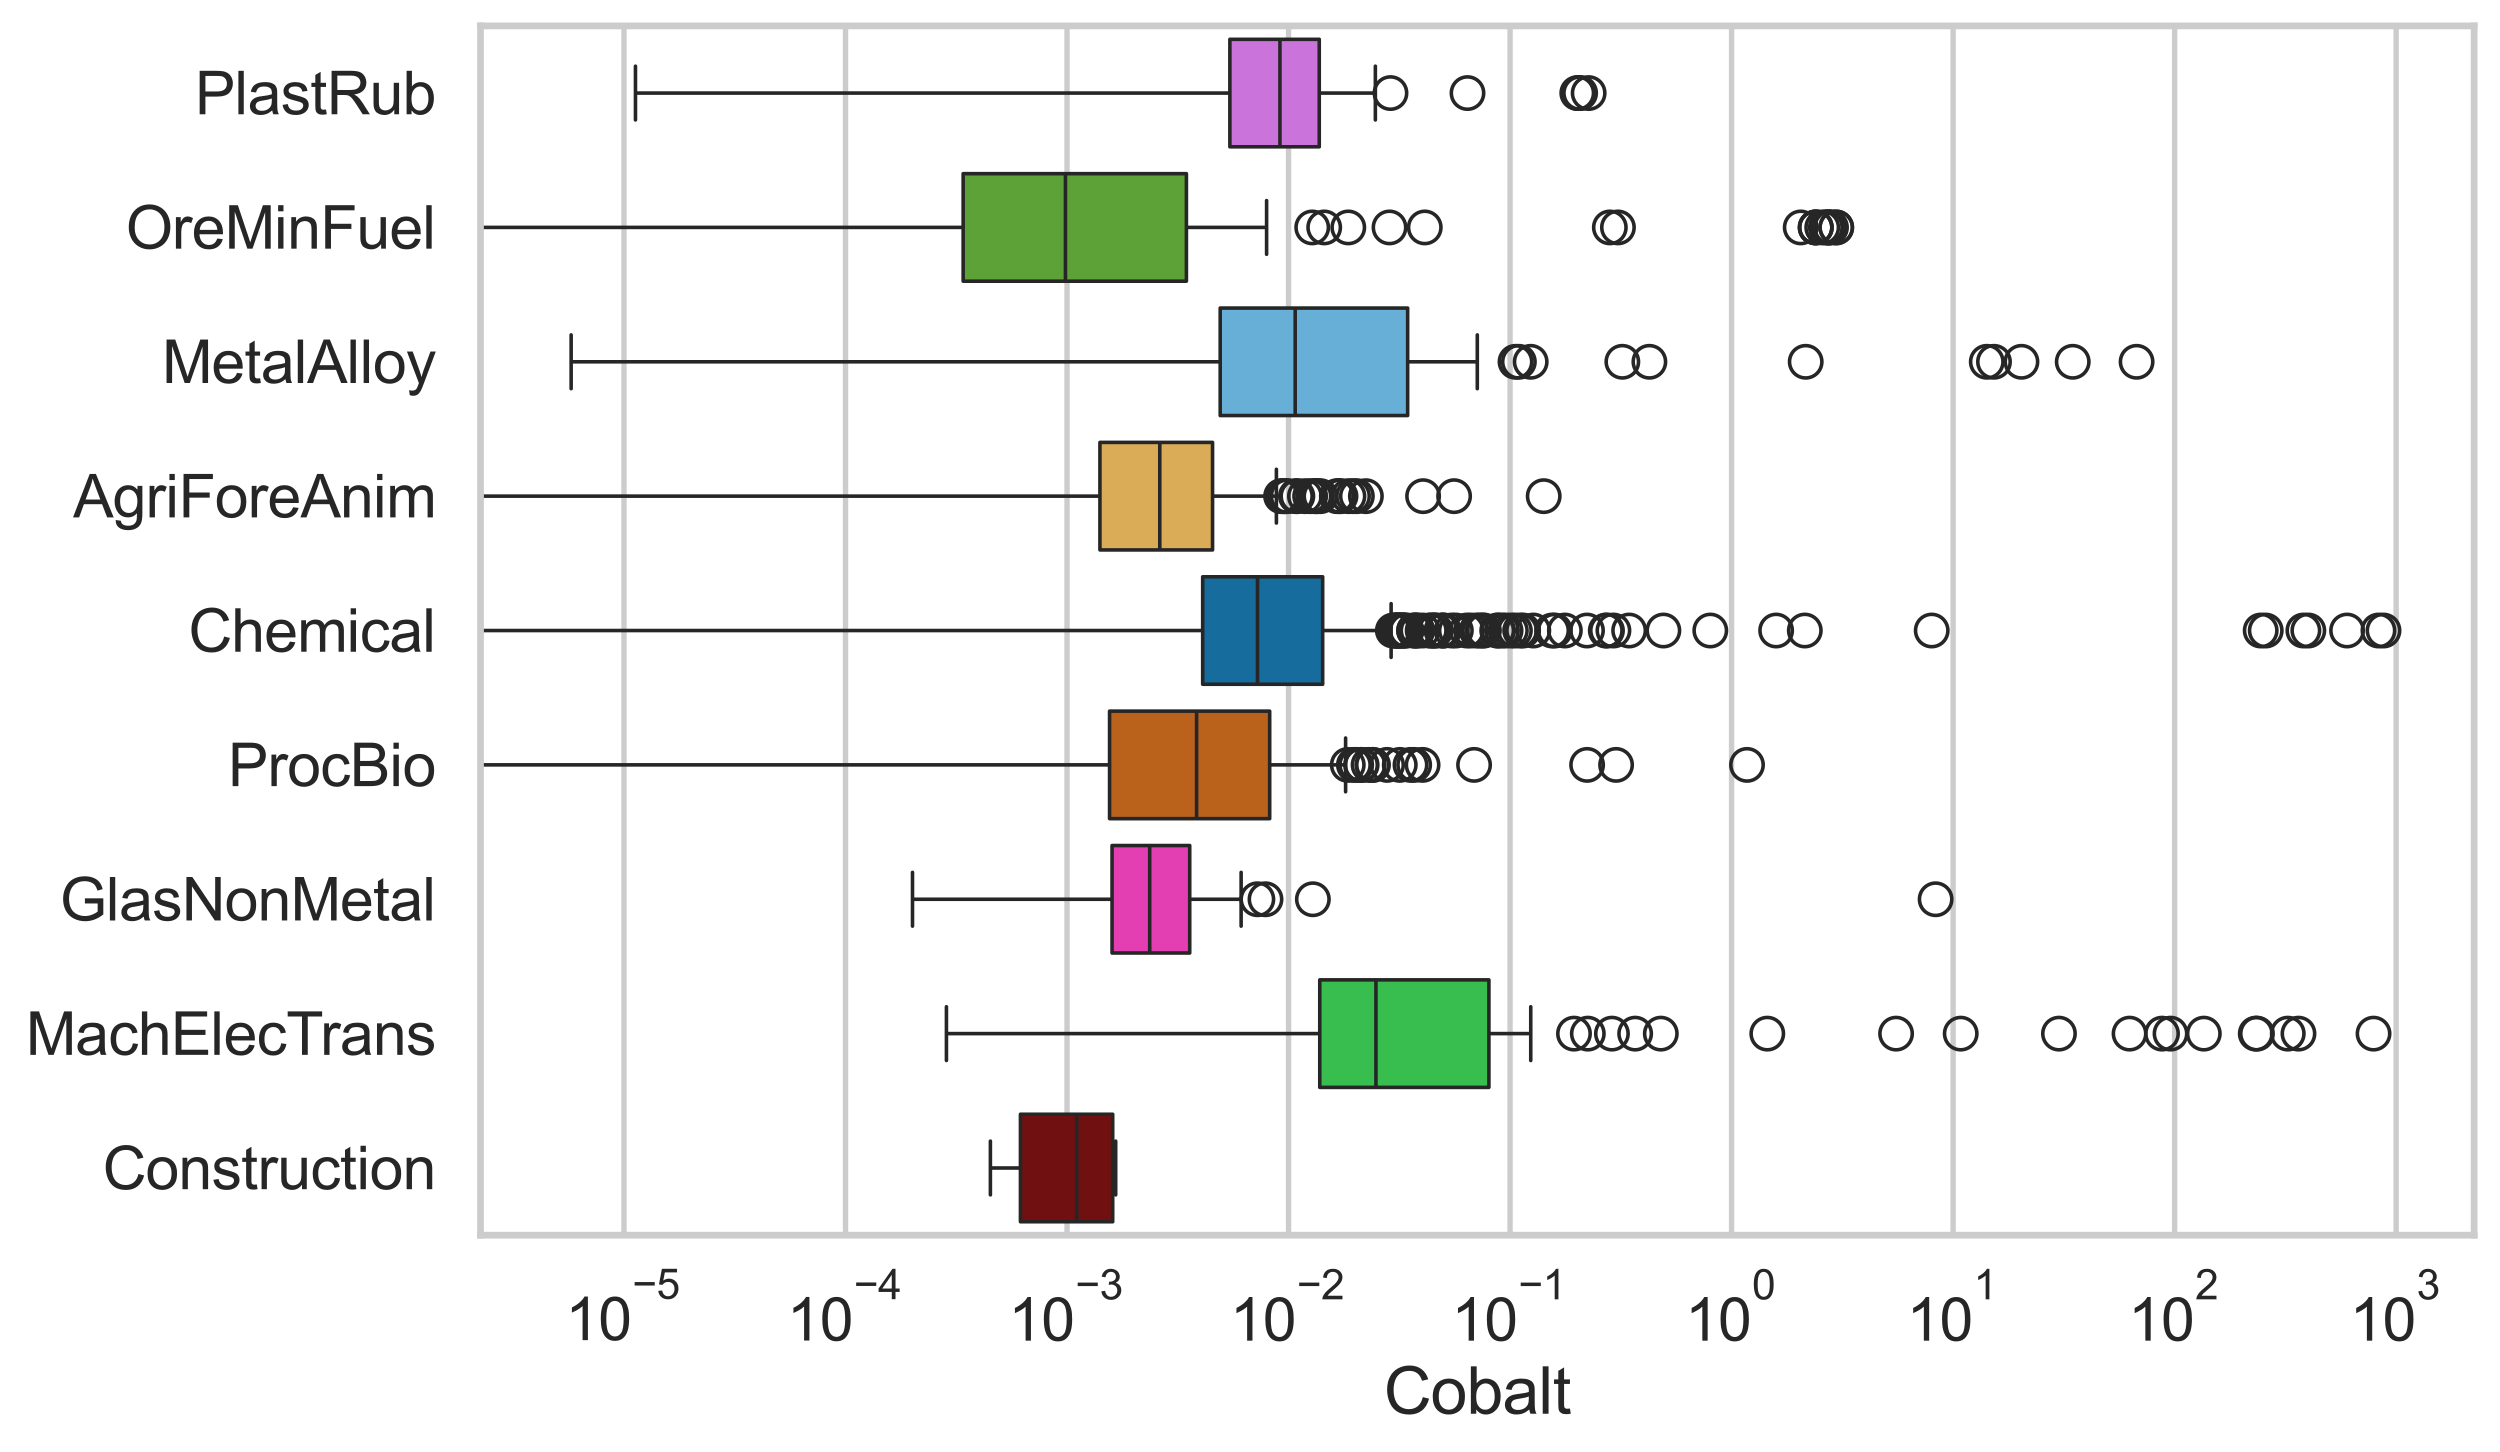 <?xml version="1.0" encoding="utf-8" standalone="no"?>
<!DOCTYPE svg PUBLIC "-//W3C//DTD SVG 1.1//EN"
  "http://www.w3.org/Graphics/SVG/1.1/DTD/svg11.dtd">
<svg xmlns:xlink="http://www.w3.org/1999/xlink" width="695.577pt" height="404.121pt" viewBox="0 0 695.577 404.121" xmlns="http://www.w3.org/2000/svg" version="1.1">
 <defs>
  <style type="text/css">*{stroke-linejoin: round; stroke-linecap: butt}</style>
 </defs>
 <g id="figure_1">
  <g id="patch_1">
   <path d="M 0 404.121 
L 695.577 404.121 
L 695.577 0 
L 0 0 
z
" style="fill: #ffffff"/>
  </g>
  <g id="axes_1">
   <g id="patch_2">
    <path d="M 133.697 343.665 
L 688.377 343.665 
L 688.377 7.2 
L 133.697 7.2 
z
" style="fill: #ffffff"/>
   </g>
   <g id="matplotlib.axis_1">
    <g id="xtick_1">
     <g id="line2d_1">
      <path d="M 173.615 343.665 
L 173.615 7.2 
" clip-path="url(#p5267339841)" style="fill: none; stroke: #cccccc; stroke-width: 1.5; stroke-linecap: round"/>
     </g>
     <g id="text_1">
      <!-- $\mathdefault{10^{-5}}$ -->
      <g style="fill: #262626" transform="translate(157.28 373.015) scale(0.165 -0.165)">
       <defs>
        <path id="ArialMT-31" d="M 2384 0 
L 1822 0 
L 1822 3584 
Q 1619 3391 1289 3197 
Q 959 3003 697 2906 
L 697 3450 
Q 1169 3672 1522 3987 
Q 1875 4303 2022 4600 
L 2384 4600 
L 2384 0 
z
" transform="scale(0.016)"/>
        <path id="ArialMT-30" d="M 266 2259 
Q 266 3072 433 3567 
Q 600 4063 929 4331 
Q 1259 4600 1759 4600 
Q 2128 4600 2406 4451 
Q 2684 4303 2865 4023 
Q 3047 3744 3150 3342 
Q 3253 2941 3253 2259 
Q 3253 1453 3087 958 
Q 2922 463 2592 192 
Q 2263 -78 1759 -78 
Q 1097 -78 719 397 
Q 266 969 266 2259 
z
M 844 2259 
Q 844 1131 1108 757 
Q 1372 384 1759 384 
Q 2147 384 2411 759 
Q 2675 1134 2675 2259 
Q 2675 3391 2411 3762 
Q 2147 4134 1753 4134 
Q 1366 4134 1134 3806 
Q 844 3388 844 2259 
z
" transform="scale(0.016)"/>
        <path id="ArialMT-2212" d="M 3381 1997 
L 356 1997 
L 356 2522 
L 3381 2522 
L 3381 1997 
z
" transform="scale(0.016)"/>
        <path id="ArialMT-35" d="M 266 1200 
L 856 1250 
Q 922 819 1161 601 
Q 1400 384 1738 384 
Q 2144 384 2425 690 
Q 2706 997 2706 1503 
Q 2706 1984 2436 2262 
Q 2166 2541 1728 2541 
Q 1456 2541 1237 2417 
Q 1019 2294 894 2097 
L 366 2166 
L 809 4519 
L 3088 4519 
L 3088 3981 
L 1259 3981 
L 1013 2750 
Q 1425 3038 1878 3038 
Q 2478 3038 2890 2622 
Q 3303 2206 3303 1553 
Q 3303 931 2941 478 
Q 2500 -78 1738 -78 
Q 1113 -78 717 272 
Q 322 622 266 1200 
z
" transform="scale(0.016)"/>
       </defs>
       <use xlink:href="#ArialMT-31" transform="translate(0 0.88)"/>
       <use xlink:href="#ArialMT-30" transform="translate(55.615 0.88)"/>
       <use xlink:href="#ArialMT-2212" transform="translate(112.973 70.573) scale(0.7)"/>
       <use xlink:href="#ArialMT-35" transform="translate(153.852 70.573) scale(0.7)"/>
      </g>
     </g>
    </g>
    <g id="xtick_2">
     <g id="line2d_2">
      <path d="M 235.248 343.665 
L 235.248 7.2 
" clip-path="url(#p5267339841)" style="fill: none; stroke: #cccccc; stroke-width: 1.5; stroke-linecap: round"/>
     </g>
     <g id="text_2">
      <!-- $\mathdefault{10^{-4}}$ -->
      <g style="fill: #262626" transform="translate(218.913 373.015) scale(0.165 -0.165)">
       <defs>
        <path id="ArialMT-34" d="M 2069 0 
L 2069 1097 
L 81 1097 
L 81 1613 
L 2172 4581 
L 2631 4581 
L 2631 1613 
L 3250 1613 
L 3250 1097 
L 2631 1097 
L 2631 0 
L 2069 0 
z
M 2069 1613 
L 2069 3678 
L 634 1613 
L 2069 1613 
z
" transform="scale(0.016)"/>
       </defs>
       <use xlink:href="#ArialMT-31" transform="translate(0 0.202)"/>
       <use xlink:href="#ArialMT-30" transform="translate(55.615 0.202)"/>
       <use xlink:href="#ArialMT-2212" transform="translate(112.973 69.895) scale(0.7)"/>
       <use xlink:href="#ArialMT-34" transform="translate(153.852 69.895) scale(0.7)"/>
      </g>
     </g>
    </g>
    <g id="xtick_3">
     <g id="line2d_3">
      <path d="M 296.881 343.665 
L 296.881 7.2 
" clip-path="url(#p5267339841)" style="fill: none; stroke: #cccccc; stroke-width: 1.5; stroke-linecap: round"/>
     </g>
     <g id="text_3">
      <!-- $\mathdefault{10^{-3}}$ -->
      <g style="fill: #262626" transform="translate(280.546 373.18) scale(0.165 -0.165)">
       <defs>
        <path id="ArialMT-33" d="M 269 1209 
L 831 1284 
Q 928 806 1161 595 
Q 1394 384 1728 384 
Q 2125 384 2398 659 
Q 2672 934 2672 1341 
Q 2672 1728 2419 1979 
Q 2166 2231 1775 2231 
Q 1616 2231 1378 2169 
L 1441 2663 
Q 1497 2656 1531 2656 
Q 1891 2656 2178 2843 
Q 2466 3031 2466 3422 
Q 2466 3731 2256 3934 
Q 2047 4138 1716 4138 
Q 1388 4138 1169 3931 
Q 950 3725 888 3313 
L 325 3413 
Q 428 3978 793 4289 
Q 1159 4600 1703 4600 
Q 2078 4600 2393 4439 
Q 2709 4278 2876 4000 
Q 3044 3722 3044 3409 
Q 3044 3113 2884 2869 
Q 2725 2625 2413 2481 
Q 2819 2388 3044 2092 
Q 3269 1797 3269 1353 
Q 3269 753 2831 336 
Q 2394 -81 1725 -81 
Q 1122 -81 723 278 
Q 325 638 269 1209 
z
" transform="scale(0.016)"/>
       </defs>
       <use xlink:href="#ArialMT-31" transform="translate(0 0.994)"/>
       <use xlink:href="#ArialMT-30" transform="translate(55.615 0.994)"/>
       <use xlink:href="#ArialMT-2212" transform="translate(112.973 70.688) scale(0.7)"/>
       <use xlink:href="#ArialMT-33" transform="translate(153.852 70.688) scale(0.7)"/>
      </g>
     </g>
    </g>
    <g id="xtick_4">
     <g id="line2d_4">
      <path d="M 358.514 343.665 
L 358.514 7.2 
" clip-path="url(#p5267339841)" style="fill: none; stroke: #cccccc; stroke-width: 1.5; stroke-linecap: round"/>
     </g>
     <g id="text_4">
      <!-- $\mathdefault{10^{-2}}$ -->
      <g style="fill: #262626" transform="translate(342.179 373.18) scale(0.165 -0.165)">
       <defs>
        <path id="ArialMT-32" d="M 3222 541 
L 3222 0 
L 194 0 
Q 188 203 259 391 
Q 375 700 629 1000 
Q 884 1300 1366 1694 
Q 2113 2306 2375 2664 
Q 2638 3022 2638 3341 
Q 2638 3675 2398 3904 
Q 2159 4134 1775 4134 
Q 1369 4134 1125 3890 
Q 881 3647 878 3216 
L 300 3275 
Q 359 3922 746 4261 
Q 1134 4600 1788 4600 
Q 2447 4600 2831 4234 
Q 3216 3869 3216 3328 
Q 3216 3053 3103 2787 
Q 2991 2522 2730 2228 
Q 2469 1934 1863 1422 
Q 1356 997 1212 845 
Q 1069 694 975 541 
L 3222 541 
z
" transform="scale(0.016)"/>
       </defs>
       <use xlink:href="#ArialMT-31" transform="translate(0 0.994)"/>
       <use xlink:href="#ArialMT-30" transform="translate(55.615 0.994)"/>
       <use xlink:href="#ArialMT-2212" transform="translate(112.973 70.688) scale(0.7)"/>
       <use xlink:href="#ArialMT-32" transform="translate(153.852 70.688) scale(0.7)"/>
      </g>
     </g>
    </g>
    <g id="xtick_5">
     <g id="line2d_5">
      <path d="M 420.147 343.665 
L 420.147 7.2 
" clip-path="url(#p5267339841)" style="fill: none; stroke: #cccccc; stroke-width: 1.5; stroke-linecap: round"/>
     </g>
     <g id="text_5">
      <!-- $\mathdefault{10^{-1}}$ -->
      <g style="fill: #262626" transform="translate(403.812 373.18) scale(0.165 -0.165)">
       <use xlink:href="#ArialMT-31" transform="translate(0 0.994)"/>
       <use xlink:href="#ArialMT-30" transform="translate(55.615 0.994)"/>
       <use xlink:href="#ArialMT-2212" transform="translate(112.973 70.688) scale(0.7)"/>
       <use xlink:href="#ArialMT-31" transform="translate(153.852 70.688) scale(0.7)"/>
      </g>
     </g>
    </g>
    <g id="xtick_6">
     <g id="line2d_6">
      <path d="M 481.78 343.665 
L 481.78 7.2 
" clip-path="url(#p5267339841)" style="fill: none; stroke: #cccccc; stroke-width: 1.5; stroke-linecap: round"/>
     </g>
     <g id="text_6">
      <!-- $\mathdefault{10^{0}}$ -->
      <g style="fill: #262626" transform="translate(468.828 373.18) scale(0.165 -0.165)">
       <use xlink:href="#ArialMT-31" transform="translate(0 0.994)"/>
       <use xlink:href="#ArialMT-30" transform="translate(55.615 0.994)"/>
       <use xlink:href="#ArialMT-30" transform="translate(112.973 70.688) scale(0.7)"/>
      </g>
     </g>
    </g>
    <g id="xtick_7">
     <g id="line2d_7">
      <path d="M 543.413 343.665 
L 543.413 7.2 
" clip-path="url(#p5267339841)" style="fill: none; stroke: #cccccc; stroke-width: 1.5; stroke-linecap: round"/>
     </g>
     <g id="text_7">
      <!-- $\mathdefault{10^{1}}$ -->
      <g style="fill: #262626" transform="translate(530.461 373.18) scale(0.165 -0.165)">
       <use xlink:href="#ArialMT-31" transform="translate(0 0.994)"/>
       <use xlink:href="#ArialMT-30" transform="translate(55.615 0.994)"/>
       <use xlink:href="#ArialMT-31" transform="translate(112.973 70.688) scale(0.7)"/>
      </g>
     </g>
    </g>
    <g id="xtick_8">
     <g id="line2d_8">
      <path d="M 605.047 343.665 
L 605.047 7.2 
" clip-path="url(#p5267339841)" style="fill: none; stroke: #cccccc; stroke-width: 1.5; stroke-linecap: round"/>
     </g>
     <g id="text_8">
      <!-- $\mathdefault{10^{2}}$ -->
      <g style="fill: #262626" transform="translate(592.094 373.18) scale(0.165 -0.165)">
       <use xlink:href="#ArialMT-31" transform="translate(0 0.994)"/>
       <use xlink:href="#ArialMT-30" transform="translate(55.615 0.994)"/>
       <use xlink:href="#ArialMT-32" transform="translate(112.973 70.688) scale(0.7)"/>
      </g>
     </g>
    </g>
    <g id="xtick_9">
     <g id="line2d_9">
      <path d="M 666.68 343.665 
L 666.68 7.2 
" clip-path="url(#p5267339841)" style="fill: none; stroke: #cccccc; stroke-width: 1.5; stroke-linecap: round"/>
     </g>
     <g id="text_9">
      <!-- $\mathdefault{10^{3}}$ -->
      <g style="fill: #262626" transform="translate(653.727 373.18) scale(0.165 -0.165)">
       <use xlink:href="#ArialMT-31" transform="translate(0 0.994)"/>
       <use xlink:href="#ArialMT-30" transform="translate(55.615 0.994)"/>
       <use xlink:href="#ArialMT-33" transform="translate(112.973 70.688) scale(0.7)"/>
      </g>
     </g>
    </g>
    <g id="xtick_10"/>
    <g id="xtick_11"/>
    <g id="xtick_12"/>
    <g id="xtick_13"/>
    <g id="xtick_14"/>
    <g id="xtick_15"/>
    <g id="xtick_16"/>
    <g id="xtick_17"/>
    <g id="xtick_18"/>
    <g id="xtick_19"/>
    <g id="xtick_20"/>
    <g id="xtick_21"/>
    <g id="xtick_22"/>
    <g id="xtick_23"/>
    <g id="xtick_24"/>
    <g id="xtick_25"/>
    <g id="xtick_26"/>
    <g id="xtick_27"/>
    <g id="xtick_28"/>
    <g id="xtick_29"/>
    <g id="xtick_30"/>
    <g id="xtick_31"/>
    <g id="xtick_32"/>
    <g id="xtick_33"/>
    <g id="xtick_34"/>
    <g id="xtick_35"/>
    <g id="xtick_36"/>
    <g id="xtick_37"/>
    <g id="xtick_38"/>
    <g id="xtick_39"/>
    <g id="xtick_40"/>
    <g id="xtick_41"/>
    <g id="xtick_42"/>
    <g id="xtick_43"/>
    <g id="xtick_44"/>
    <g id="xtick_45"/>
    <g id="xtick_46"/>
    <g id="xtick_47"/>
    <g id="xtick_48"/>
    <g id="xtick_49"/>
    <g id="xtick_50"/>
    <g id="xtick_51"/>
    <g id="xtick_52"/>
    <g id="xtick_53"/>
    <g id="xtick_54"/>
    <g id="xtick_55"/>
    <g id="xtick_56"/>
    <g id="xtick_57"/>
    <g id="xtick_58"/>
    <g id="xtick_59"/>
    <g id="xtick_60"/>
    <g id="xtick_61"/>
    <g id="xtick_62"/>
    <g id="xtick_63"/>
    <g id="xtick_64"/>
    <g id="xtick_65"/>
    <g id="xtick_66"/>
    <g id="xtick_67"/>
    <g id="xtick_68"/>
    <g id="xtick_69"/>
    <g id="xtick_70"/>
    <g id="xtick_71"/>
    <g id="xtick_72"/>
    <g id="xtick_73"/>
    <g id="xtick_74"/>
    <g id="xtick_75"/>
    <g id="xtick_76"/>
    <g id="xtick_77"/>
    <g id="xtick_78"/>
    <g id="xtick_79"/>
    <g id="xtick_80"/>
    <g id="xtick_81"/>
    <g id="text_10">
     <!-- Cobalt -->
     <g style="fill: #262626" transform="translate(385.023 393.344) scale(0.18 -0.18)">
      <defs>
       <path id="ArialMT-43" d="M 3763 1606 
L 4369 1453 
Q 4178 706 3683 314 
Q 3188 -78 2472 -78 
Q 1731 -78 1267 223 
Q 803 525 561 1097 
Q 319 1669 319 2325 
Q 319 3041 592 3573 
Q 866 4106 1370 4382 
Q 1875 4659 2481 4659 
Q 3169 4659 3637 4309 
Q 4106 3959 4291 3325 
L 3694 3184 
Q 3534 3684 3231 3912 
Q 2928 4141 2469 4141 
Q 1941 4141 1586 3887 
Q 1231 3634 1087 3207 
Q 944 2781 944 2328 
Q 944 1744 1114 1308 
Q 1284 872 1643 656 
Q 2003 441 2422 441 
Q 2931 441 3284 734 
Q 3638 1028 3763 1606 
z
" transform="scale(0.016)"/>
       <path id="ArialMT-6f" d="M 213 1659 
Q 213 2581 725 3025 
Q 1153 3394 1769 3394 
Q 2453 3394 2887 2945 
Q 3322 2497 3322 1706 
Q 3322 1066 3130 698 
Q 2938 331 2570 128 
Q 2203 -75 1769 -75 
Q 1072 -75 642 372 
Q 213 819 213 1659 
z
M 791 1659 
Q 791 1022 1069 705 
Q 1347 388 1769 388 
Q 2188 388 2466 706 
Q 2744 1025 2744 1678 
Q 2744 2294 2464 2611 
Q 2184 2928 1769 2928 
Q 1347 2928 1069 2612 
Q 791 2297 791 1659 
z
" transform="scale(0.016)"/>
       <path id="ArialMT-62" d="M 941 0 
L 419 0 
L 419 4581 
L 981 4581 
L 981 2947 
Q 1338 3394 1891 3394 
Q 2197 3394 2470 3270 
Q 2744 3147 2920 2923 
Q 3097 2700 3197 2384 
Q 3297 2069 3297 1709 
Q 3297 856 2875 390 
Q 2453 -75 1863 -75 
Q 1275 -75 941 416 
L 941 0 
z
M 934 1684 
Q 934 1088 1097 822 
Q 1363 388 1816 388 
Q 2184 388 2453 708 
Q 2722 1028 2722 1663 
Q 2722 2313 2464 2622 
Q 2206 2931 1841 2931 
Q 1472 2931 1203 2611 
Q 934 2291 934 1684 
z
" transform="scale(0.016)"/>
       <path id="ArialMT-61" d="M 2588 409 
Q 2275 144 1986 34 
Q 1697 -75 1366 -75 
Q 819 -75 525 192 
Q 231 459 231 875 
Q 231 1119 342 1320 
Q 453 1522 633 1644 
Q 813 1766 1038 1828 
Q 1203 1872 1538 1913 
Q 2219 1994 2541 2106 
Q 2544 2222 2544 2253 
Q 2544 2597 2384 2738 
Q 2169 2928 1744 2928 
Q 1347 2928 1158 2789 
Q 969 2650 878 2297 
L 328 2372 
Q 403 2725 575 2942 
Q 747 3159 1072 3276 
Q 1397 3394 1825 3394 
Q 2250 3394 2515 3294 
Q 2781 3194 2906 3042 
Q 3031 2891 3081 2659 
Q 3109 2516 3109 2141 
L 3109 1391 
Q 3109 606 3145 398 
Q 3181 191 3288 0 
L 2700 0 
Q 2613 175 2588 409 
z
M 2541 1666 
Q 2234 1541 1622 1453 
Q 1275 1403 1131 1340 
Q 988 1278 909 1158 
Q 831 1038 831 891 
Q 831 666 1001 516 
Q 1172 366 1500 366 
Q 1825 366 2078 508 
Q 2331 650 2450 897 
Q 2541 1088 2541 1459 
L 2541 1666 
z
" transform="scale(0.016)"/>
       <path id="ArialMT-6c" d="M 409 0 
L 409 4581 
L 972 4581 
L 972 0 
L 409 0 
z
" transform="scale(0.016)"/>
       <path id="ArialMT-74" d="M 1650 503 
L 1731 6 
Q 1494 -44 1306 -44 
Q 1000 -44 831 53 
Q 663 150 594 308 
Q 525 466 525 972 
L 525 2881 
L 113 2881 
L 113 3319 
L 525 3319 
L 525 4141 
L 1084 4478 
L 1084 3319 
L 1650 3319 
L 1650 2881 
L 1084 2881 
L 1084 941 
Q 1084 700 1114 631 
Q 1144 563 1211 522 
Q 1278 481 1403 481 
Q 1497 481 1650 503 
z
" transform="scale(0.016)"/>
      </defs>
      <use xlink:href="#ArialMT-43"/>
      <use xlink:href="#ArialMT-6f" transform="translate(72.217 0)"/>
      <use xlink:href="#ArialMT-62" transform="translate(127.832 0)"/>
      <use xlink:href="#ArialMT-61" transform="translate(183.447 0)"/>
      <use xlink:href="#ArialMT-6c" transform="translate(239.062 0)"/>
      <use xlink:href="#ArialMT-74" transform="translate(261.279 0)"/>
     </g>
    </g>
   </g>
   <g id="matplotlib.axis_2">
    <g id="ytick_1">
     <g id="text_11">
      <!-- PlastRub -->
      <g style="fill: #262626" transform="translate(54.248 31.798) scale(0.165 -0.165)">
       <defs>
        <path id="ArialMT-50" d="M 494 0 
L 494 4581 
L 2222 4581 
Q 2678 4581 2919 4538 
Q 3256 4481 3484 4323 
Q 3713 4166 3852 3881 
Q 3991 3597 3991 3256 
Q 3991 2672 3619 2267 
Q 3247 1863 2275 1863 
L 1100 1863 
L 1100 0 
L 494 0 
z
M 1100 2403 
L 2284 2403 
Q 2872 2403 3119 2622 
Q 3366 2841 3366 3238 
Q 3366 3525 3220 3729 
Q 3075 3934 2838 4000 
Q 2684 4041 2272 4041 
L 1100 4041 
L 1100 2403 
z
" transform="scale(0.016)"/>
        <path id="ArialMT-73" d="M 197 991 
L 753 1078 
Q 800 744 1014 566 
Q 1228 388 1613 388 
Q 2000 388 2187 545 
Q 2375 703 2375 916 
Q 2375 1106 2209 1216 
Q 2094 1291 1634 1406 
Q 1016 1563 777 1677 
Q 538 1791 414 1992 
Q 291 2194 291 2438 
Q 291 2659 392 2848 
Q 494 3038 669 3163 
Q 800 3259 1026 3326 
Q 1253 3394 1513 3394 
Q 1903 3394 2198 3281 
Q 2494 3169 2634 2976 
Q 2775 2784 2828 2463 
L 2278 2388 
Q 2241 2644 2061 2787 
Q 1881 2931 1553 2931 
Q 1166 2931 1000 2803 
Q 834 2675 834 2503 
Q 834 2394 903 2306 
Q 972 2216 1119 2156 
Q 1203 2125 1616 2013 
Q 2213 1853 2448 1751 
Q 2684 1650 2818 1456 
Q 2953 1263 2953 975 
Q 2953 694 2789 445 
Q 2625 197 2315 61 
Q 2006 -75 1616 -75 
Q 969 -75 630 194 
Q 291 463 197 991 
z
" transform="scale(0.016)"/>
        <path id="ArialMT-52" d="M 503 0 
L 503 4581 
L 2534 4581 
Q 3147 4581 3465 4457 
Q 3784 4334 3975 4021 
Q 4166 3709 4166 3331 
Q 4166 2844 3850 2509 
Q 3534 2175 2875 2084 
Q 3116 1969 3241 1856 
Q 3506 1613 3744 1247 
L 4541 0 
L 3778 0 
L 3172 953 
Q 2906 1366 2734 1584 
Q 2563 1803 2427 1890 
Q 2291 1978 2150 2013 
Q 2047 2034 1813 2034 
L 1109 2034 
L 1109 0 
L 503 0 
z
M 1109 2559 
L 2413 2559 
Q 2828 2559 3062 2645 
Q 3297 2731 3419 2920 
Q 3541 3109 3541 3331 
Q 3541 3656 3305 3865 
Q 3069 4075 2559 4075 
L 1109 4075 
L 1109 2559 
z
" transform="scale(0.016)"/>
        <path id="ArialMT-75" d="M 2597 0 
L 2597 488 
Q 2209 -75 1544 -75 
Q 1250 -75 995 37 
Q 741 150 617 320 
Q 494 491 444 738 
Q 409 903 409 1263 
L 409 3319 
L 972 3319 
L 972 1478 
Q 972 1038 1006 884 
Q 1059 663 1231 536 
Q 1403 409 1656 409 
Q 1909 409 2131 539 
Q 2353 669 2445 892 
Q 2538 1116 2538 1541 
L 2538 3319 
L 3100 3319 
L 3100 0 
L 2597 0 
z
" transform="scale(0.016)"/>
       </defs>
       <use xlink:href="#ArialMT-50"/>
       <use xlink:href="#ArialMT-6c" transform="translate(66.699 0)"/>
       <use xlink:href="#ArialMT-61" transform="translate(88.916 0)"/>
       <use xlink:href="#ArialMT-73" transform="translate(144.531 0)"/>
       <use xlink:href="#ArialMT-74" transform="translate(194.531 0)"/>
       <use xlink:href="#ArialMT-52" transform="translate(222.314 0)"/>
       <use xlink:href="#ArialMT-75" transform="translate(294.531 0)"/>
       <use xlink:href="#ArialMT-62" transform="translate(350.146 0)"/>
      </g>
     </g>
    </g>
    <g id="ytick_2">
     <g id="text_12">
      <!-- OreMinFuel -->
      <g style="fill: #262626" transform="translate(35.013 69.183) scale(0.165 -0.165)">
       <defs>
        <path id="ArialMT-4f" d="M 309 2231 
Q 309 3372 921 4017 
Q 1534 4663 2503 4663 
Q 3138 4663 3647 4359 
Q 4156 4056 4423 3514 
Q 4691 2972 4691 2284 
Q 4691 1588 4409 1038 
Q 4128 488 3612 205 
Q 3097 -78 2500 -78 
Q 1853 -78 1343 234 
Q 834 547 571 1087 
Q 309 1628 309 2231 
z
M 934 2222 
Q 934 1394 1379 917 
Q 1825 441 2497 441 
Q 3181 441 3623 922 
Q 4066 1403 4066 2288 
Q 4066 2847 3877 3264 
Q 3688 3681 3323 3911 
Q 2959 4141 2506 4141 
Q 1863 4141 1398 3698 
Q 934 3256 934 2222 
z
" transform="scale(0.016)"/>
        <path id="ArialMT-72" d="M 416 0 
L 416 3319 
L 922 3319 
L 922 2816 
Q 1116 3169 1280 3281 
Q 1444 3394 1641 3394 
Q 1925 3394 2219 3213 
L 2025 2691 
Q 1819 2813 1613 2813 
Q 1428 2813 1281 2702 
Q 1134 2591 1072 2394 
Q 978 2094 978 1738 
L 978 0 
L 416 0 
z
" transform="scale(0.016)"/>
        <path id="ArialMT-65" d="M 2694 1069 
L 3275 997 
Q 3138 488 2766 206 
Q 2394 -75 1816 -75 
Q 1088 -75 661 373 
Q 234 822 234 1631 
Q 234 2469 665 2931 
Q 1097 3394 1784 3394 
Q 2450 3394 2872 2941 
Q 3294 2488 3294 1666 
Q 3294 1616 3291 1516 
L 816 1516 
Q 847 969 1125 678 
Q 1403 388 1819 388 
Q 2128 388 2347 550 
Q 2566 713 2694 1069 
z
M 847 1978 
L 2700 1978 
Q 2663 2397 2488 2606 
Q 2219 2931 1791 2931 
Q 1403 2931 1139 2672 
Q 875 2413 847 1978 
z
" transform="scale(0.016)"/>
        <path id="ArialMT-4d" d="M 475 0 
L 475 4581 
L 1388 4581 
L 2472 1338 
Q 2622 884 2691 659 
Q 2769 909 2934 1394 
L 4031 4581 
L 4847 4581 
L 4847 0 
L 4263 0 
L 4263 3834 
L 2931 0 
L 2384 0 
L 1059 3900 
L 1059 0 
L 475 0 
z
" transform="scale(0.016)"/>
        <path id="ArialMT-69" d="M 425 3934 
L 425 4581 
L 988 4581 
L 988 3934 
L 425 3934 
z
M 425 0 
L 425 3319 
L 988 3319 
L 988 0 
L 425 0 
z
" transform="scale(0.016)"/>
        <path id="ArialMT-6e" d="M 422 0 
L 422 3319 
L 928 3319 
L 928 2847 
Q 1294 3394 1984 3394 
Q 2284 3394 2536 3286 
Q 2788 3178 2913 3003 
Q 3038 2828 3088 2588 
Q 3119 2431 3119 2041 
L 3119 0 
L 2556 0 
L 2556 2019 
Q 2556 2363 2490 2533 
Q 2425 2703 2258 2804 
Q 2091 2906 1866 2906 
Q 1506 2906 1245 2678 
Q 984 2450 984 1813 
L 984 0 
L 422 0 
z
" transform="scale(0.016)"/>
        <path id="ArialMT-46" d="M 525 0 
L 525 4581 
L 3616 4581 
L 3616 4041 
L 1131 4041 
L 1131 2622 
L 3281 2622 
L 3281 2081 
L 1131 2081 
L 1131 0 
L 525 0 
z
" transform="scale(0.016)"/>
       </defs>
       <use xlink:href="#ArialMT-4f"/>
       <use xlink:href="#ArialMT-72" transform="translate(77.783 0)"/>
       <use xlink:href="#ArialMT-65" transform="translate(111.084 0)"/>
       <use xlink:href="#ArialMT-4d" transform="translate(166.699 0)"/>
       <use xlink:href="#ArialMT-69" transform="translate(250 0)"/>
       <use xlink:href="#ArialMT-6e" transform="translate(272.217 0)"/>
       <use xlink:href="#ArialMT-46" transform="translate(327.832 0)"/>
       <use xlink:href="#ArialMT-75" transform="translate(388.916 0)"/>
       <use xlink:href="#ArialMT-65" transform="translate(444.531 0)"/>
       <use xlink:href="#ArialMT-6c" transform="translate(500.146 0)"/>
      </g>
     </g>
    </g>
    <g id="ytick_3">
     <g id="text_13">
      <!-- MetalAlloy -->
      <g style="fill: #262626" transform="translate(45.088 106.568) scale(0.165 -0.165)">
       <defs>
        <path id="ArialMT-41" d="M -9 0 
L 1750 4581 
L 2403 4581 
L 4278 0 
L 3588 0 
L 3053 1388 
L 1138 1388 
L 634 0 
L -9 0 
z
M 1313 1881 
L 2866 1881 
L 2388 3150 
Q 2169 3728 2063 4100 
Q 1975 3659 1816 3225 
L 1313 1881 
z
" transform="scale(0.016)"/>
        <path id="ArialMT-79" d="M 397 -1278 
L 334 -750 
Q 519 -800 656 -800 
Q 844 -800 956 -737 
Q 1069 -675 1141 -563 
Q 1194 -478 1313 -144 
Q 1328 -97 1363 -6 
L 103 3319 
L 709 3319 
L 1400 1397 
Q 1534 1031 1641 628 
Q 1738 1016 1872 1384 
L 2581 3319 
L 3144 3319 
L 1881 -56 
Q 1678 -603 1566 -809 
Q 1416 -1088 1222 -1217 
Q 1028 -1347 759 -1347 
Q 597 -1347 397 -1278 
z
" transform="scale(0.016)"/>
       </defs>
       <use xlink:href="#ArialMT-4d"/>
       <use xlink:href="#ArialMT-65" transform="translate(83.301 0)"/>
       <use xlink:href="#ArialMT-74" transform="translate(138.916 0)"/>
       <use xlink:href="#ArialMT-61" transform="translate(166.699 0)"/>
       <use xlink:href="#ArialMT-6c" transform="translate(222.314 0)"/>
       <use xlink:href="#ArialMT-41" transform="translate(244.531 0)"/>
       <use xlink:href="#ArialMT-6c" transform="translate(311.23 0)"/>
       <use xlink:href="#ArialMT-6c" transform="translate(333.447 0)"/>
       <use xlink:href="#ArialMT-6f" transform="translate(355.664 0)"/>
       <use xlink:href="#ArialMT-79" transform="translate(411.279 0)"/>
      </g>
     </g>
    </g>
    <g id="ytick_4">
     <g id="text_14">
      <!-- AgriForeAnim -->
      <g style="fill: #262626" transform="translate(20.341 143.953) scale(0.165 -0.165)">
       <defs>
        <path id="ArialMT-67" d="M 319 -275 
L 866 -356 
Q 900 -609 1056 -725 
Q 1266 -881 1628 -881 
Q 2019 -881 2231 -725 
Q 2444 -569 2519 -288 
Q 2563 -116 2559 434 
Q 2191 0 1641 0 
Q 956 0 581 494 
Q 206 988 206 1678 
Q 206 2153 378 2554 
Q 550 2956 876 3175 
Q 1203 3394 1644 3394 
Q 2231 3394 2613 2919 
L 2613 3319 
L 3131 3319 
L 3131 450 
Q 3131 -325 2973 -648 
Q 2816 -972 2473 -1159 
Q 2131 -1347 1631 -1347 
Q 1038 -1347 672 -1080 
Q 306 -813 319 -275 
z
M 784 1719 
Q 784 1066 1043 766 
Q 1303 466 1694 466 
Q 2081 466 2343 764 
Q 2606 1063 2606 1700 
Q 2606 2309 2336 2618 
Q 2066 2928 1684 2928 
Q 1309 2928 1046 2623 
Q 784 2319 784 1719 
z
" transform="scale(0.016)"/>
        <path id="ArialMT-6d" d="M 422 0 
L 422 3319 
L 925 3319 
L 925 2853 
Q 1081 3097 1340 3245 
Q 1600 3394 1931 3394 
Q 2300 3394 2536 3241 
Q 2772 3088 2869 2813 
Q 3263 3394 3894 3394 
Q 4388 3394 4653 3120 
Q 4919 2847 4919 2278 
L 4919 0 
L 4359 0 
L 4359 2091 
Q 4359 2428 4304 2576 
Q 4250 2725 4106 2815 
Q 3963 2906 3769 2906 
Q 3419 2906 3187 2673 
Q 2956 2441 2956 1928 
L 2956 0 
L 2394 0 
L 2394 2156 
Q 2394 2531 2256 2718 
Q 2119 2906 1806 2906 
Q 1569 2906 1367 2781 
Q 1166 2656 1075 2415 
Q 984 2175 984 1722 
L 984 0 
L 422 0 
z
" transform="scale(0.016)"/>
       </defs>
       <use xlink:href="#ArialMT-41"/>
       <use xlink:href="#ArialMT-67" transform="translate(66.699 0)"/>
       <use xlink:href="#ArialMT-72" transform="translate(122.314 0)"/>
       <use xlink:href="#ArialMT-69" transform="translate(155.615 0)"/>
       <use xlink:href="#ArialMT-46" transform="translate(177.832 0)"/>
       <use xlink:href="#ArialMT-6f" transform="translate(238.916 0)"/>
       <use xlink:href="#ArialMT-72" transform="translate(294.531 0)"/>
       <use xlink:href="#ArialMT-65" transform="translate(327.832 0)"/>
       <use xlink:href="#ArialMT-41" transform="translate(383.447 0)"/>
       <use xlink:href="#ArialMT-6e" transform="translate(450.146 0)"/>
       <use xlink:href="#ArialMT-69" transform="translate(505.762 0)"/>
       <use xlink:href="#ArialMT-6d" transform="translate(527.979 0)"/>
      </g>
     </g>
    </g>
    <g id="ytick_5">
     <g id="text_15">
      <!-- Chemical -->
      <g style="fill: #262626" transform="translate(52.428 181.337) scale(0.165 -0.165)">
       <defs>
        <path id="ArialMT-68" d="M 422 0 
L 422 4581 
L 984 4581 
L 984 2938 
Q 1378 3394 1978 3394 
Q 2347 3394 2619 3248 
Q 2891 3103 3008 2847 
Q 3125 2591 3125 2103 
L 3125 0 
L 2563 0 
L 2563 2103 
Q 2563 2525 2380 2717 
Q 2197 2909 1863 2909 
Q 1613 2909 1392 2779 
Q 1172 2650 1078 2428 
Q 984 2206 984 1816 
L 984 0 
L 422 0 
z
" transform="scale(0.016)"/>
        <path id="ArialMT-63" d="M 2588 1216 
L 3141 1144 
Q 3050 572 2676 248 
Q 2303 -75 1759 -75 
Q 1078 -75 664 370 
Q 250 816 250 1647 
Q 250 2184 428 2587 
Q 606 2991 970 3192 
Q 1334 3394 1763 3394 
Q 2303 3394 2647 3120 
Q 2991 2847 3088 2344 
L 2541 2259 
Q 2463 2594 2264 2762 
Q 2066 2931 1784 2931 
Q 1359 2931 1093 2626 
Q 828 2322 828 1663 
Q 828 994 1084 691 
Q 1341 388 1753 388 
Q 2084 388 2306 591 
Q 2528 794 2588 1216 
z
" transform="scale(0.016)"/>
       </defs>
       <use xlink:href="#ArialMT-43"/>
       <use xlink:href="#ArialMT-68" transform="translate(72.217 0)"/>
       <use xlink:href="#ArialMT-65" transform="translate(127.832 0)"/>
       <use xlink:href="#ArialMT-6d" transform="translate(183.447 0)"/>
       <use xlink:href="#ArialMT-69" transform="translate(266.748 0)"/>
       <use xlink:href="#ArialMT-63" transform="translate(288.965 0)"/>
       <use xlink:href="#ArialMT-61" transform="translate(338.965 0)"/>
       <use xlink:href="#ArialMT-6c" transform="translate(394.58 0)"/>
      </g>
     </g>
    </g>
    <g id="ytick_6">
     <g id="text_16">
      <!-- ProcBio -->
      <g style="fill: #262626" transform="translate(63.424 218.722) scale(0.165 -0.165)">
       <defs>
        <path id="ArialMT-42" d="M 469 0 
L 469 4581 
L 2188 4581 
Q 2713 4581 3030 4442 
Q 3347 4303 3526 4014 
Q 3706 3725 3706 3409 
Q 3706 3116 3547 2856 
Q 3388 2597 3066 2438 
Q 3481 2316 3704 2022 
Q 3928 1728 3928 1328 
Q 3928 1006 3792 729 
Q 3656 453 3456 303 
Q 3256 153 2954 76 
Q 2653 0 2216 0 
L 469 0 
z
M 1075 2656 
L 2066 2656 
Q 2469 2656 2644 2709 
Q 2875 2778 2992 2937 
Q 3109 3097 3109 3338 
Q 3109 3566 3000 3739 
Q 2891 3913 2687 3977 
Q 2484 4041 1991 4041 
L 1075 4041 
L 1075 2656 
z
M 1075 541 
L 2216 541 
Q 2509 541 2628 563 
Q 2838 600 2978 687 
Q 3119 775 3209 942 
Q 3300 1109 3300 1328 
Q 3300 1584 3169 1773 
Q 3038 1963 2805 2039 
Q 2572 2116 2134 2116 
L 1075 2116 
L 1075 541 
z
" transform="scale(0.016)"/>
       </defs>
       <use xlink:href="#ArialMT-50"/>
       <use xlink:href="#ArialMT-72" transform="translate(66.699 0)"/>
       <use xlink:href="#ArialMT-6f" transform="translate(100 0)"/>
       <use xlink:href="#ArialMT-63" transform="translate(155.615 0)"/>
       <use xlink:href="#ArialMT-42" transform="translate(205.615 0)"/>
       <use xlink:href="#ArialMT-69" transform="translate(272.314 0)"/>
       <use xlink:href="#ArialMT-6f" transform="translate(294.531 0)"/>
      </g>
     </g>
    </g>
    <g id="ytick_7">
     <g id="text_17">
      <!-- GlasNonMetal -->
      <g style="fill: #262626" transform="translate(16.659 256.107) scale(0.165 -0.165)">
       <defs>
        <path id="ArialMT-47" d="M 2638 1797 
L 2638 2334 
L 4578 2338 
L 4578 638 
Q 4131 281 3656 101 
Q 3181 -78 2681 -78 
Q 2006 -78 1454 211 
Q 903 500 622 1047 
Q 341 1594 341 2269 
Q 341 2938 620 3517 
Q 900 4097 1425 4378 
Q 1950 4659 2634 4659 
Q 3131 4659 3532 4498 
Q 3934 4338 4162 4050 
Q 4391 3763 4509 3300 
L 3963 3150 
Q 3859 3500 3706 3700 
Q 3553 3900 3268 4020 
Q 2984 4141 2638 4141 
Q 2222 4141 1919 4014 
Q 1616 3888 1430 3681 
Q 1244 3475 1141 3228 
Q 966 2803 966 2306 
Q 966 1694 1177 1281 
Q 1388 869 1791 669 
Q 2194 469 2647 469 
Q 3041 469 3416 620 
Q 3791 772 3984 944 
L 3984 1797 
L 2638 1797 
z
" transform="scale(0.016)"/>
        <path id="ArialMT-4e" d="M 488 0 
L 488 4581 
L 1109 4581 
L 3516 984 
L 3516 4581 
L 4097 4581 
L 4097 0 
L 3475 0 
L 1069 3600 
L 1069 0 
L 488 0 
z
" transform="scale(0.016)"/>
       </defs>
       <use xlink:href="#ArialMT-47"/>
       <use xlink:href="#ArialMT-6c" transform="translate(77.783 0)"/>
       <use xlink:href="#ArialMT-61" transform="translate(100 0)"/>
       <use xlink:href="#ArialMT-73" transform="translate(155.615 0)"/>
       <use xlink:href="#ArialMT-4e" transform="translate(205.615 0)"/>
       <use xlink:href="#ArialMT-6f" transform="translate(277.832 0)"/>
       <use xlink:href="#ArialMT-6e" transform="translate(333.447 0)"/>
       <use xlink:href="#ArialMT-4d" transform="translate(389.062 0)"/>
       <use xlink:href="#ArialMT-65" transform="translate(472.363 0)"/>
       <use xlink:href="#ArialMT-74" transform="translate(527.979 0)"/>
       <use xlink:href="#ArialMT-61" transform="translate(555.762 0)"/>
       <use xlink:href="#ArialMT-6c" transform="translate(611.377 0)"/>
      </g>
     </g>
    </g>
    <g id="ytick_8">
     <g id="text_18">
      <!-- MachElecTrans -->
      <g style="fill: #262626" transform="translate(7.2 293.492) scale(0.165 -0.165)">
       <defs>
        <path id="ArialMT-45" d="M 506 0 
L 506 4581 
L 3819 4581 
L 3819 4041 
L 1113 4041 
L 1113 2638 
L 3647 2638 
L 3647 2100 
L 1113 2100 
L 1113 541 
L 3925 541 
L 3925 0 
L 506 0 
z
" transform="scale(0.016)"/>
        <path id="ArialMT-54" d="M 1659 0 
L 1659 4041 
L 150 4041 
L 150 4581 
L 3781 4581 
L 3781 4041 
L 2266 4041 
L 2266 0 
L 1659 0 
z
" transform="scale(0.016)"/>
       </defs>
       <use xlink:href="#ArialMT-4d"/>
       <use xlink:href="#ArialMT-61" transform="translate(83.301 0)"/>
       <use xlink:href="#ArialMT-63" transform="translate(138.916 0)"/>
       <use xlink:href="#ArialMT-68" transform="translate(188.916 0)"/>
       <use xlink:href="#ArialMT-45" transform="translate(244.531 0)"/>
       <use xlink:href="#ArialMT-6c" transform="translate(311.23 0)"/>
       <use xlink:href="#ArialMT-65" transform="translate(333.447 0)"/>
       <use xlink:href="#ArialMT-63" transform="translate(389.062 0)"/>
       <use xlink:href="#ArialMT-54" transform="translate(439.062 0)"/>
       <use xlink:href="#ArialMT-72" transform="translate(496.396 0)"/>
       <use xlink:href="#ArialMT-61" transform="translate(529.697 0)"/>
       <use xlink:href="#ArialMT-6e" transform="translate(585.312 0)"/>
       <use xlink:href="#ArialMT-73" transform="translate(640.928 0)"/>
      </g>
     </g>
    </g>
    <g id="ytick_9">
     <g id="text_19">
      <!-- Construction -->
      <g style="fill: #262626" transform="translate(28.575 330.877) scale(0.165 -0.165)">
       <use xlink:href="#ArialMT-43"/>
       <use xlink:href="#ArialMT-6f" transform="translate(72.217 0)"/>
       <use xlink:href="#ArialMT-6e" transform="translate(127.832 0)"/>
       <use xlink:href="#ArialMT-73" transform="translate(183.447 0)"/>
       <use xlink:href="#ArialMT-74" transform="translate(233.447 0)"/>
       <use xlink:href="#ArialMT-72" transform="translate(261.23 0)"/>
       <use xlink:href="#ArialMT-75" transform="translate(294.531 0)"/>
       <use xlink:href="#ArialMT-63" transform="translate(350.146 0)"/>
       <use xlink:href="#ArialMT-74" transform="translate(400.146 0)"/>
       <use xlink:href="#ArialMT-69" transform="translate(427.93 0)"/>
       <use xlink:href="#ArialMT-6f" transform="translate(450.146 0)"/>
       <use xlink:href="#ArialMT-6e" transform="translate(505.762 0)"/>
      </g>
     </g>
    </g>
   </g>
   <g id="patch_3">
    <path d="M 342.189 10.938 
L 342.189 40.846 
L 367.059 40.846 
L 367.059 10.938 
L 342.189 10.938 
z
" clip-path="url(#p5267339841)" style="fill: #ca74db; stroke: #262626; stroke-linejoin: miter"/>
   </g>
   <g id="line2d_10">
    <path d="M 342.189 25.892 
L 176.806 25.892 
" clip-path="url(#p5267339841)" style="fill: none; stroke: #262626"/>
   </g>
   <g id="line2d_11">
    <path d="M 367.059 25.892 
L 382.667 25.892 
" clip-path="url(#p5267339841)" style="fill: none; stroke: #262626"/>
   </g>
   <g id="line2d_12">
    <path d="M 176.806 18.415 
L 176.806 33.369 
" clip-path="url(#p5267339841)" style="fill: none; stroke: #262626; stroke-linecap: round"/>
   </g>
   <g id="line2d_13">
    <path d="M 382.667 18.415 
L 382.667 33.369 
" clip-path="url(#p5267339841)" style="fill: none; stroke: #262626; stroke-linecap: round"/>
   </g>
   <g id="line2d_14">
    <defs>
     <path id="m78dbbe3cdd" d="M 0 4.5 
C 1.193 4.5 2.338 4.026 3.182 3.182 
C 4.026 2.338 4.5 1.193 4.5 0 
C 4.5 -1.193 4.026 -2.338 3.182 -3.182 
C 2.338 -4.026 1.193 -4.5 0 -4.5 
C -1.193 -4.5 -2.338 -4.026 -3.182 -3.182 
C -4.026 -2.338 -4.5 -1.193 -4.5 0 
C -4.5 1.193 -4.026 2.338 -3.182 3.182 
C -2.338 4.026 -1.193 4.5 0 4.5 
z
" style="stroke: #262626"/>
    </defs>
    <g clip-path="url(#p5267339841)">
     <use xlink:href="#m78dbbe3cdd" x="408.304" y="25.892" style="fill-opacity: 0; stroke: #262626"/>
     <use xlink:href="#m78dbbe3cdd" x="439.641" y="25.892" style="fill-opacity: 0; stroke: #262626"/>
     <use xlink:href="#m78dbbe3cdd" x="438.851" y="25.892" style="fill-opacity: 0; stroke: #262626"/>
     <use xlink:href="#m78dbbe3cdd" x="442.012" y="25.892" style="fill-opacity: 0; stroke: #262626"/>
     <use xlink:href="#m78dbbe3cdd" x="439.198" y="25.892" style="fill-opacity: 0; stroke: #262626"/>
     <use xlink:href="#m78dbbe3cdd" x="386.878" y="25.892" style="fill-opacity: 0; stroke: #262626"/>
    </g>
   </g>
   <g id="patch_4">
    <path d="M 267.98 48.323 
L 267.98 78.231 
L 330.095 78.231 
L 330.095 48.323 
L 267.98 48.323 
z
" clip-path="url(#p5267339841)" style="fill: #5ca236; stroke: #262626; stroke-linejoin: miter"/>
   </g>
   <g id="line2d_15">
    <path d="M 267.98 63.277 
L -1 63.277 
" clip-path="url(#p5267339841)" style="fill: none; stroke: #262626"/>
   </g>
   <g id="line2d_16">
    <path d="M 330.095 63.277 
L 352.406 63.277 
" clip-path="url(#p5267339841)" style="fill: none; stroke: #262626"/>
   </g>
   <g id="line2d_17">
    <path clip-path="url(#p5267339841)" style="fill: none; stroke: #262626; stroke-linecap: round"/>
   </g>
   <g id="line2d_18">
    <path d="M 352.406 55.8 
L 352.406 70.754 
" clip-path="url(#p5267339841)" style="fill: none; stroke: #262626; stroke-linecap: round"/>
   </g>
   <g id="line2d_19">
    <g clip-path="url(#p5267339841)">
     <use xlink:href="#m78dbbe3cdd" x="375.137" y="63.277" style="fill-opacity: 0; stroke: #262626"/>
     <use xlink:href="#m78dbbe3cdd" x="509.439" y="63.277" style="fill-opacity: 0; stroke: #262626"/>
     <use xlink:href="#m78dbbe3cdd" x="505.162" y="63.277" style="fill-opacity: 0; stroke: #262626"/>
     <use xlink:href="#m78dbbe3cdd" x="510.895" y="63.277" style="fill-opacity: 0; stroke: #262626"/>
     <use xlink:href="#m78dbbe3cdd" x="365.1" y="63.277" style="fill-opacity: 0; stroke: #262626"/>
     <use xlink:href="#m78dbbe3cdd" x="505.168" y="63.277" style="fill-opacity: 0; stroke: #262626"/>
     <use xlink:href="#m78dbbe3cdd" x="508.707" y="63.277" style="fill-opacity: 0; stroke: #262626"/>
     <use xlink:href="#m78dbbe3cdd" x="505.243" y="63.277" style="fill-opacity: 0; stroke: #262626"/>
     <use xlink:href="#m78dbbe3cdd" x="508.708" y="63.277" style="fill-opacity: 0; stroke: #262626"/>
     <use xlink:href="#m78dbbe3cdd" x="508.829" y="63.277" style="fill-opacity: 0; stroke: #262626"/>
     <use xlink:href="#m78dbbe3cdd" x="447.907" y="63.277" style="fill-opacity: 0; stroke: #262626"/>
     <use xlink:href="#m78dbbe3cdd" x="450.162" y="63.277" style="fill-opacity: 0; stroke: #262626"/>
     <use xlink:href="#m78dbbe3cdd" x="396.414" y="63.277" style="fill-opacity: 0; stroke: #262626"/>
     <use xlink:href="#m78dbbe3cdd" x="501.015" y="63.277" style="fill-opacity: 0; stroke: #262626"/>
     <use xlink:href="#m78dbbe3cdd" x="386.603" y="63.277" style="fill-opacity: 0; stroke: #262626"/>
     <use xlink:href="#m78dbbe3cdd" x="508.007" y="63.277" style="fill-opacity: 0; stroke: #262626"/>
     <use xlink:href="#m78dbbe3cdd" x="507.003" y="63.277" style="fill-opacity: 0; stroke: #262626"/>
     <use xlink:href="#m78dbbe3cdd" x="510.895" y="63.277" style="fill-opacity: 0; stroke: #262626"/>
     <use xlink:href="#m78dbbe3cdd" x="368.436" y="63.277" style="fill-opacity: 0; stroke: #262626"/>
    </g>
   </g>
   <g id="patch_5">
    <path d="M 339.497 85.708 
L 339.497 115.616 
L 391.649 115.616 
L 391.649 85.708 
L 339.497 85.708 
z
" clip-path="url(#p5267339841)" style="fill: #68afd7; stroke: #262626; stroke-linejoin: miter"/>
   </g>
   <g id="line2d_20">
    <path d="M 339.497 100.662 
L 158.91 100.662 
" clip-path="url(#p5267339841)" style="fill: none; stroke: #262626"/>
   </g>
   <g id="line2d_21">
    <path d="M 391.649 100.662 
L 411.029 100.662 
" clip-path="url(#p5267339841)" style="fill: none; stroke: #262626"/>
   </g>
   <g id="line2d_22">
    <path d="M 158.91 93.185 
L 158.91 108.139 
" clip-path="url(#p5267339841)" style="fill: none; stroke: #262626; stroke-linecap: round"/>
   </g>
   <g id="line2d_23">
    <path d="M 411.029 93.185 
L 411.029 108.139 
" clip-path="url(#p5267339841)" style="fill: none; stroke: #262626; stroke-linecap: round"/>
   </g>
   <g id="line2d_24">
    <g clip-path="url(#p5267339841)">
     <use xlink:href="#m78dbbe3cdd" x="594.466" y="100.662" style="fill-opacity: 0; stroke: #262626"/>
     <use xlink:href="#m78dbbe3cdd" x="576.697" y="100.662" style="fill-opacity: 0; stroke: #262626"/>
     <use xlink:href="#m78dbbe3cdd" x="421.663" y="100.662" style="fill-opacity: 0; stroke: #262626"/>
     <use xlink:href="#m78dbbe3cdd" x="422.598" y="100.662" style="fill-opacity: 0; stroke: #262626"/>
     <use xlink:href="#m78dbbe3cdd" x="458.911" y="100.662" style="fill-opacity: 0; stroke: #262626"/>
     <use xlink:href="#m78dbbe3cdd" x="562.431" y="100.662" style="fill-opacity: 0; stroke: #262626"/>
     <use xlink:href="#m78dbbe3cdd" x="451.386" y="100.662" style="fill-opacity: 0; stroke: #262626"/>
     <use xlink:href="#m78dbbe3cdd" x="425.885" y="100.662" style="fill-opacity: 0; stroke: #262626"/>
     <use xlink:href="#m78dbbe3cdd" x="554.788" y="100.662" style="fill-opacity: 0; stroke: #262626"/>
     <use xlink:href="#m78dbbe3cdd" x="552.781" y="100.662" style="fill-opacity: 0; stroke: #262626"/>
     <use xlink:href="#m78dbbe3cdd" x="502.401" y="100.662" style="fill-opacity: 0; stroke: #262626"/>
    </g>
   </g>
   <g id="patch_6">
    <path d="M 306.035 123.093 
L 306.035 153.001 
L 337.369 153.001 
L 337.369 123.093 
L 306.035 123.093 
z
" clip-path="url(#p5267339841)" style="fill: #daac58; stroke: #262626; stroke-linejoin: miter"/>
   </g>
   <g id="line2d_25">
    <path d="M 306.035 138.047 
L -1 138.047 
" clip-path="url(#p5267339841)" style="fill: none; stroke: #262626"/>
   </g>
   <g id="line2d_26">
    <path d="M 337.369 138.047 
L 355.132 138.047 
" clip-path="url(#p5267339841)" style="fill: none; stroke: #262626"/>
   </g>
   <g id="line2d_27">
    <path clip-path="url(#p5267339841)" style="fill: none; stroke: #262626; stroke-linecap: round"/>
   </g>
   <g id="line2d_28">
    <path d="M 355.132 130.57 
L 355.132 145.524 
" clip-path="url(#p5267339841)" style="fill: none; stroke: #262626; stroke-linecap: round"/>
   </g>
   <g id="line2d_29">
    <g clip-path="url(#p5267339841)">
     <use xlink:href="#m78dbbe3cdd" x="364.524" y="138.047" style="fill-opacity: 0; stroke: #262626"/>
     <use xlink:href="#m78dbbe3cdd" x="365.724" y="138.047" style="fill-opacity: 0; stroke: #262626"/>
     <use xlink:href="#m78dbbe3cdd" x="358.255" y="138.047" style="fill-opacity: 0; stroke: #262626"/>
     <use xlink:href="#m78dbbe3cdd" x="357.241" y="138.047" style="fill-opacity: 0; stroke: #262626"/>
     <use xlink:href="#m78dbbe3cdd" x="377.517" y="138.047" style="fill-opacity: 0; stroke: #262626"/>
     <use xlink:href="#m78dbbe3cdd" x="404.576" y="138.047" style="fill-opacity: 0; stroke: #262626"/>
     <use xlink:href="#m78dbbe3cdd" x="429.505" y="138.047" style="fill-opacity: 0; stroke: #262626"/>
     <use xlink:href="#m78dbbe3cdd" x="356.445" y="138.047" style="fill-opacity: 0; stroke: #262626"/>
     <use xlink:href="#m78dbbe3cdd" x="363.077" y="138.047" style="fill-opacity: 0; stroke: #262626"/>
     <use xlink:href="#m78dbbe3cdd" x="366.403" y="138.047" style="fill-opacity: 0; stroke: #262626"/>
     <use xlink:href="#m78dbbe3cdd" x="360.563" y="138.047" style="fill-opacity: 0; stroke: #262626"/>
     <use xlink:href="#m78dbbe3cdd" x="380.031" y="138.047" style="fill-opacity: 0; stroke: #262626"/>
     <use xlink:href="#m78dbbe3cdd" x="357.656" y="138.047" style="fill-opacity: 0; stroke: #262626"/>
     <use xlink:href="#m78dbbe3cdd" x="360.966" y="138.047" style="fill-opacity: 0; stroke: #262626"/>
     <use xlink:href="#m78dbbe3cdd" x="367.384" y="138.047" style="fill-opacity: 0; stroke: #262626"/>
     <use xlink:href="#m78dbbe3cdd" x="395.946" y="138.047" style="fill-opacity: 0; stroke: #262626"/>
     <use xlink:href="#m78dbbe3cdd" x="371.954" y="138.047" style="fill-opacity: 0; stroke: #262626"/>
     <use xlink:href="#m78dbbe3cdd" x="366.338" y="138.047" style="fill-opacity: 0; stroke: #262626"/>
     <use xlink:href="#m78dbbe3cdd" x="372.966" y="138.047" style="fill-opacity: 0; stroke: #262626"/>
     <use xlink:href="#m78dbbe3cdd" x="357.126" y="138.047" style="fill-opacity: 0; stroke: #262626"/>
     <use xlink:href="#m78dbbe3cdd" x="375.181" y="138.047" style="fill-opacity: 0; stroke: #262626"/>
     <use xlink:href="#m78dbbe3cdd" x="372.559" y="138.047" style="fill-opacity: 0; stroke: #262626"/>
     <use xlink:href="#m78dbbe3cdd" x="376.458" y="138.047" style="fill-opacity: 0; stroke: #262626"/>
    </g>
   </g>
   <g id="patch_7">
    <path d="M 334.624 160.478 
L 334.624 190.386 
L 368.005 190.386 
L 368.005 160.478 
L 334.624 160.478 
z
" clip-path="url(#p5267339841)" style="fill: #166c9c; stroke: #262626; stroke-linejoin: miter"/>
   </g>
   <g id="line2d_30">
    <path d="M 334.624 175.432 
L -1 175.432 
" clip-path="url(#p5267339841)" style="fill: none; stroke: #262626"/>
   </g>
   <g id="line2d_31">
    <path d="M 368.005 175.432 
L 387.052 175.432 
" clip-path="url(#p5267339841)" style="fill: none; stroke: #262626"/>
   </g>
   <g id="line2d_32">
    <path clip-path="url(#p5267339841)" style="fill: none; stroke: #262626; stroke-linecap: round"/>
   </g>
   <g id="line2d_33">
    <path d="M 387.052 167.955 
L 387.052 182.909 
" clip-path="url(#p5267339841)" style="fill: none; stroke: #262626; stroke-linecap: round"/>
   </g>
   <g id="line2d_34">
    <g clip-path="url(#p5267339841)">
     <use xlink:href="#m78dbbe3cdd" x="412.547" y="175.432" style="fill-opacity: 0; stroke: #262626"/>
     <use xlink:href="#m78dbbe3cdd" x="390.387" y="175.432" style="fill-opacity: 0; stroke: #262626"/>
     <use xlink:href="#m78dbbe3cdd" x="397.8" y="175.432" style="fill-opacity: 0; stroke: #262626"/>
     <use xlink:href="#m78dbbe3cdd" x="432.585" y="175.432" style="fill-opacity: 0; stroke: #262626"/>
     <use xlink:href="#m78dbbe3cdd" x="409.253" y="175.432" style="fill-opacity: 0; stroke: #262626"/>
     <use xlink:href="#m78dbbe3cdd" x="416.575" y="175.432" style="fill-opacity: 0; stroke: #262626"/>
     <use xlink:href="#m78dbbe3cdd" x="447.11" y="175.432" style="fill-opacity: 0; stroke: #262626"/>
     <use xlink:href="#m78dbbe3cdd" x="640.878" y="175.432" style="fill-opacity: 0; stroke: #262626"/>
     <use xlink:href="#m78dbbe3cdd" x="410.828" y="175.432" style="fill-opacity: 0; stroke: #262626"/>
     <use xlink:href="#m78dbbe3cdd" x="411.562" y="175.432" style="fill-opacity: 0; stroke: #262626"/>
     <use xlink:href="#m78dbbe3cdd" x="387.536" y="175.432" style="fill-opacity: 0; stroke: #262626"/>
     <use xlink:href="#m78dbbe3cdd" x="401.711" y="175.432" style="fill-opacity: 0; stroke: #262626"/>
     <use xlink:href="#m78dbbe3cdd" x="653.024" y="175.432" style="fill-opacity: 0; stroke: #262626"/>
     <use xlink:href="#m78dbbe3cdd" x="394.167" y="175.432" style="fill-opacity: 0; stroke: #262626"/>
     <use xlink:href="#m78dbbe3cdd" x="393.452" y="175.432" style="fill-opacity: 0; stroke: #262626"/>
     <use xlink:href="#m78dbbe3cdd" x="398.018" y="175.432" style="fill-opacity: 0; stroke: #262626"/>
     <use xlink:href="#m78dbbe3cdd" x="418.894" y="175.432" style="fill-opacity: 0; stroke: #262626"/>
     <use xlink:href="#m78dbbe3cdd" x="403.898" y="175.432" style="fill-opacity: 0; stroke: #262626"/>
     <use xlink:href="#m78dbbe3cdd" x="537.46" y="175.432" style="fill-opacity: 0; stroke: #262626"/>
     <use xlink:href="#m78dbbe3cdd" x="398.87" y="175.432" style="fill-opacity: 0; stroke: #262626"/>
     <use xlink:href="#m78dbbe3cdd" x="453.276" y="175.432" style="fill-opacity: 0; stroke: #262626"/>
     <use xlink:href="#m78dbbe3cdd" x="630.395" y="175.432" style="fill-opacity: 0; stroke: #262626"/>
     <use xlink:href="#m78dbbe3cdd" x="448.908" y="175.432" style="fill-opacity: 0; stroke: #262626"/>
     <use xlink:href="#m78dbbe3cdd" x="394.389" y="175.432" style="fill-opacity: 0; stroke: #262626"/>
     <use xlink:href="#m78dbbe3cdd" x="416.81" y="175.432" style="fill-opacity: 0; stroke: #262626"/>
     <use xlink:href="#m78dbbe3cdd" x="395.828" y="175.432" style="fill-opacity: 0; stroke: #262626"/>
     <use xlink:href="#m78dbbe3cdd" x="502.153" y="175.432" style="fill-opacity: 0; stroke: #262626"/>
     <use xlink:href="#m78dbbe3cdd" x="391.376" y="175.432" style="fill-opacity: 0; stroke: #262626"/>
     <use xlink:href="#m78dbbe3cdd" x="417.902" y="175.432" style="fill-opacity: 0; stroke: #262626"/>
     <use xlink:href="#m78dbbe3cdd" x="389.941" y="175.432" style="fill-opacity: 0; stroke: #262626"/>
     <use xlink:href="#m78dbbe3cdd" x="412.863" y="175.432" style="fill-opacity: 0; stroke: #262626"/>
     <use xlink:href="#m78dbbe3cdd" x="422.956" y="175.432" style="fill-opacity: 0; stroke: #262626"/>
     <use xlink:href="#m78dbbe3cdd" x="388.386" y="175.432" style="fill-opacity: 0; stroke: #262626"/>
     <use xlink:href="#m78dbbe3cdd" x="388.908" y="175.432" style="fill-opacity: 0; stroke: #262626"/>
     <use xlink:href="#m78dbbe3cdd" x="435.39" y="175.432" style="fill-opacity: 0; stroke: #262626"/>
     <use xlink:href="#m78dbbe3cdd" x="393.43" y="175.432" style="fill-opacity: 0; stroke: #262626"/>
     <use xlink:href="#m78dbbe3cdd" x="388.173" y="175.432" style="fill-opacity: 0; stroke: #262626"/>
     <use xlink:href="#m78dbbe3cdd" x="423.774" y="175.432" style="fill-opacity: 0; stroke: #262626"/>
     <use xlink:href="#m78dbbe3cdd" x="421.493" y="175.432" style="fill-opacity: 0; stroke: #262626"/>
     <use xlink:href="#m78dbbe3cdd" x="389.076" y="175.432" style="fill-opacity: 0; stroke: #262626"/>
     <use xlink:href="#m78dbbe3cdd" x="388.649" y="175.432" style="fill-opacity: 0; stroke: #262626"/>
     <use xlink:href="#m78dbbe3cdd" x="389.077" y="175.432" style="fill-opacity: 0; stroke: #262626"/>
     <use xlink:href="#m78dbbe3cdd" x="408.09" y="175.432" style="fill-opacity: 0; stroke: #262626"/>
     <use xlink:href="#m78dbbe3cdd" x="661.763" y="175.432" style="fill-opacity: 0; stroke: #262626"/>
     <use xlink:href="#m78dbbe3cdd" x="462.807" y="175.432" style="fill-opacity: 0; stroke: #262626"/>
     <use xlink:href="#m78dbbe3cdd" x="401.052" y="175.432" style="fill-opacity: 0; stroke: #262626"/>
     <use xlink:href="#m78dbbe3cdd" x="390.935" y="175.432" style="fill-opacity: 0; stroke: #262626"/>
     <use xlink:href="#m78dbbe3cdd" x="399.366" y="175.432" style="fill-opacity: 0; stroke: #262626"/>
     <use xlink:href="#m78dbbe3cdd" x="390.35" y="175.432" style="fill-opacity: 0; stroke: #262626"/>
     <use xlink:href="#m78dbbe3cdd" x="389.741" y="175.432" style="fill-opacity: 0; stroke: #262626"/>
     <use xlink:href="#m78dbbe3cdd" x="663.164" y="175.432" style="fill-opacity: 0; stroke: #262626"/>
     <use xlink:href="#m78dbbe3cdd" x="431.836" y="175.432" style="fill-opacity: 0; stroke: #262626"/>
     <use xlink:href="#m78dbbe3cdd" x="401.551" y="175.432" style="fill-opacity: 0; stroke: #262626"/>
     <use xlink:href="#m78dbbe3cdd" x="399.266" y="175.432" style="fill-opacity: 0; stroke: #262626"/>
     <use xlink:href="#m78dbbe3cdd" x="494.177" y="175.432" style="fill-opacity: 0; stroke: #262626"/>
     <use xlink:href="#m78dbbe3cdd" x="426.614" y="175.432" style="fill-opacity: 0; stroke: #262626"/>
     <use xlink:href="#m78dbbe3cdd" x="642.25" y="175.432" style="fill-opacity: 0; stroke: #262626"/>
     <use xlink:href="#m78dbbe3cdd" x="441.551" y="175.432" style="fill-opacity: 0; stroke: #262626"/>
     <use xlink:href="#m78dbbe3cdd" x="405.061" y="175.432" style="fill-opacity: 0; stroke: #262626"/>
     <use xlink:href="#m78dbbe3cdd" x="420.369" y="175.432" style="fill-opacity: 0; stroke: #262626"/>
     <use xlink:href="#m78dbbe3cdd" x="446.778" y="175.432" style="fill-opacity: 0; stroke: #262626"/>
     <use xlink:href="#m78dbbe3cdd" x="475.857" y="175.432" style="fill-opacity: 0; stroke: #262626"/>
     <use xlink:href="#m78dbbe3cdd" x="628.996" y="175.432" style="fill-opacity: 0; stroke: #262626"/>
    </g>
   </g>
   <g id="patch_8">
    <path d="M 308.714 197.863 
L 308.714 227.771 
L 353.264 227.771 
L 353.264 197.863 
L 308.714 197.863 
z
" clip-path="url(#p5267339841)" style="fill: #ba611b; stroke: #262626; stroke-linejoin: miter"/>
   </g>
   <g id="line2d_35">
    <path d="M 308.714 212.817 
L -1 212.817 
" clip-path="url(#p5267339841)" style="fill: none; stroke: #262626"/>
   </g>
   <g id="line2d_36">
    <path d="M 353.264 212.817 
L 374.388 212.817 
" clip-path="url(#p5267339841)" style="fill: none; stroke: #262626"/>
   </g>
   <g id="line2d_37">
    <path clip-path="url(#p5267339841)" style="fill: none; stroke: #262626; stroke-linecap: round"/>
   </g>
   <g id="line2d_38">
    <path d="M 374.388 205.34 
L 374.388 220.294 
" clip-path="url(#p5267339841)" style="fill: none; stroke: #262626; stroke-linecap: round"/>
   </g>
   <g id="line2d_39">
    <g clip-path="url(#p5267339841)">
     <use xlink:href="#m78dbbe3cdd" x="378.703" y="212.817" style="fill-opacity: 0; stroke: #262626"/>
     <use xlink:href="#m78dbbe3cdd" x="441.587" y="212.817" style="fill-opacity: 0; stroke: #262626"/>
     <use xlink:href="#m78dbbe3cdd" x="449.645" y="212.817" style="fill-opacity: 0; stroke: #262626"/>
     <use xlink:href="#m78dbbe3cdd" x="380.78" y="212.817" style="fill-opacity: 0; stroke: #262626"/>
     <use xlink:href="#m78dbbe3cdd" x="381.996" y="212.817" style="fill-opacity: 0; stroke: #262626"/>
     <use xlink:href="#m78dbbe3cdd" x="381.824" y="212.817" style="fill-opacity: 0; stroke: #262626"/>
     <use xlink:href="#m78dbbe3cdd" x="385.923" y="212.817" style="fill-opacity: 0; stroke: #262626"/>
     <use xlink:href="#m78dbbe3cdd" x="377.336" y="212.817" style="fill-opacity: 0; stroke: #262626"/>
     <use xlink:href="#m78dbbe3cdd" x="410.133" y="212.817" style="fill-opacity: 0; stroke: #262626"/>
     <use xlink:href="#m78dbbe3cdd" x="395.801" y="212.817" style="fill-opacity: 0; stroke: #262626"/>
     <use xlink:href="#m78dbbe3cdd" x="393.466" y="212.817" style="fill-opacity: 0; stroke: #262626"/>
     <use xlink:href="#m78dbbe3cdd" x="376.702" y="212.817" style="fill-opacity: 0; stroke: #262626"/>
     <use xlink:href="#m78dbbe3cdd" x="374.991" y="212.817" style="fill-opacity: 0; stroke: #262626"/>
     <use xlink:href="#m78dbbe3cdd" x="392.448" y="212.817" style="fill-opacity: 0; stroke: #262626"/>
     <use xlink:href="#m78dbbe3cdd" x="486.072" y="212.817" style="fill-opacity: 0; stroke: #262626"/>
     <use xlink:href="#m78dbbe3cdd" x="378.844" y="212.817" style="fill-opacity: 0; stroke: #262626"/>
     <use xlink:href="#m78dbbe3cdd" x="389.457" y="212.817" style="fill-opacity: 0; stroke: #262626"/>
    </g>
   </g>
   <g id="patch_9">
    <path d="M 309.41 235.248 
L 309.41 265.156 
L 331.018 265.156 
L 331.018 235.248 
L 309.41 235.248 
z
" clip-path="url(#p5267339841)" style="fill: #e33eb2; stroke: #262626; stroke-linejoin: miter"/>
   </g>
   <g id="line2d_40">
    <path d="M 309.41 250.202 
L 253.886 250.202 
" clip-path="url(#p5267339841)" style="fill: none; stroke: #262626"/>
   </g>
   <g id="line2d_41">
    <path d="M 331.018 250.202 
L 345.32 250.202 
" clip-path="url(#p5267339841)" style="fill: none; stroke: #262626"/>
   </g>
   <g id="line2d_42">
    <path d="M 253.886 242.725 
L 253.886 257.679 
" clip-path="url(#p5267339841)" style="fill: none; stroke: #262626; stroke-linecap: round"/>
   </g>
   <g id="line2d_43">
    <path d="M 345.32 242.725 
L 345.32 257.679 
" clip-path="url(#p5267339841)" style="fill: none; stroke: #262626; stroke-linecap: round"/>
   </g>
   <g id="line2d_44">
    <g clip-path="url(#p5267339841)">
     <use xlink:href="#m78dbbe3cdd" x="-1" y="250.202" style="fill-opacity: 0; stroke: #262626"/>
     <use xlink:href="#m78dbbe3cdd" x="538.549" y="250.202" style="fill-opacity: 0; stroke: #262626"/>
     <use xlink:href="#m78dbbe3cdd" x="349.841" y="250.202" style="fill-opacity: 0; stroke: #262626"/>
     <use xlink:href="#m78dbbe3cdd" x="365.279" y="250.202" style="fill-opacity: 0; stroke: #262626"/>
     <use xlink:href="#m78dbbe3cdd" x="352.101" y="250.202" style="fill-opacity: 0; stroke: #262626"/>
    </g>
   </g>
   <g id="patch_10">
    <path d="M 367.197 272.633 
L 367.197 302.541 
L 414.259 302.541 
L 414.259 272.633 
L 367.197 272.633 
z
" clip-path="url(#p5267339841)" style="fill: #38be4e; stroke: #262626; stroke-linejoin: miter"/>
   </g>
   <g id="line2d_45">
    <path d="M 367.197 287.587 
L 263.325 287.587 
" clip-path="url(#p5267339841)" style="fill: none; stroke: #262626"/>
   </g>
   <g id="line2d_46">
    <path d="M 414.259 287.587 
L 425.902 287.587 
" clip-path="url(#p5267339841)" style="fill: none; stroke: #262626"/>
   </g>
   <g id="line2d_47">
    <path d="M 263.325 280.11 
L 263.325 295.064 
" clip-path="url(#p5267339841)" style="fill: none; stroke: #262626; stroke-linecap: round"/>
   </g>
   <g id="line2d_48">
    <path d="M 425.902 280.11 
L 425.902 295.064 
" clip-path="url(#p5267339841)" style="fill: none; stroke: #262626; stroke-linecap: round"/>
   </g>
   <g id="line2d_49">
    <g clip-path="url(#p5267339841)">
     <use xlink:href="#m78dbbe3cdd" x="441.78" y="287.587" style="fill-opacity: 0; stroke: #262626"/>
     <use xlink:href="#m78dbbe3cdd" x="627.623" y="287.587" style="fill-opacity: 0; stroke: #262626"/>
     <use xlink:href="#m78dbbe3cdd" x="491.716" y="287.587" style="fill-opacity: 0; stroke: #262626"/>
     <use xlink:href="#m78dbbe3cdd" x="437.932" y="287.587" style="fill-opacity: 0; stroke: #262626"/>
     <use xlink:href="#m78dbbe3cdd" x="601.537" y="287.587" style="fill-opacity: 0; stroke: #262626"/>
     <use xlink:href="#m78dbbe3cdd" x="462.087" y="287.587" style="fill-opacity: 0; stroke: #262626"/>
     <use xlink:href="#m78dbbe3cdd" x="660.391" y="287.587" style="fill-opacity: 0; stroke: #262626"/>
     <use xlink:href="#m78dbbe3cdd" x="448.487" y="287.587" style="fill-opacity: 0; stroke: #262626"/>
     <use xlink:href="#m78dbbe3cdd" x="454.951" y="287.587" style="fill-opacity: 0; stroke: #262626"/>
     <use xlink:href="#m78dbbe3cdd" x="592.507" y="287.587" style="fill-opacity: 0; stroke: #262626"/>
     <use xlink:href="#m78dbbe3cdd" x="636.526" y="287.587" style="fill-opacity: 0; stroke: #262626"/>
     <use xlink:href="#m78dbbe3cdd" x="639.505" y="287.587" style="fill-opacity: 0; stroke: #262626"/>
     <use xlink:href="#m78dbbe3cdd" x="603.908" y="287.587" style="fill-opacity: 0; stroke: #262626"/>
     <use xlink:href="#m78dbbe3cdd" x="572.865" y="287.587" style="fill-opacity: 0; stroke: #262626"/>
     <use xlink:href="#m78dbbe3cdd" x="527.549" y="287.587" style="fill-opacity: 0; stroke: #262626"/>
     <use xlink:href="#m78dbbe3cdd" x="627.953" y="287.587" style="fill-opacity: 0; stroke: #262626"/>
     <use xlink:href="#m78dbbe3cdd" x="545.528" y="287.587" style="fill-opacity: 0; stroke: #262626"/>
     <use xlink:href="#m78dbbe3cdd" x="613.168" y="287.587" style="fill-opacity: 0; stroke: #262626"/>
    </g>
   </g>
   <g id="patch_11">
    <path d="M 283.919 310.018 
L 283.919 339.926 
L 309.587 339.926 
L 309.587 310.018 
L 283.919 310.018 
z
" clip-path="url(#p5267339841)" style="fill: #701010; stroke: #262626; stroke-linejoin: miter"/>
   </g>
   <g id="line2d_50">
    <path d="M 283.919 324.972 
L 275.556 324.972 
" clip-path="url(#p5267339841)" style="fill: none; stroke: #262626"/>
   </g>
   <g id="line2d_51">
    <path d="M 309.587 324.972 
L 310.419 324.972 
" clip-path="url(#p5267339841)" style="fill: none; stroke: #262626"/>
   </g>
   <g id="line2d_52">
    <path d="M 275.556 317.495 
L 275.556 332.449 
" clip-path="url(#p5267339841)" style="fill: none; stroke: #262626; stroke-linecap: round"/>
   </g>
   <g id="line2d_53">
    <path d="M 310.419 317.495 
L 310.419 332.449 
" clip-path="url(#p5267339841)" style="fill: none; stroke: #262626; stroke-linecap: round"/>
   </g>
   <g id="line2d_54"/>
   <g id="line2d_55">
    <path d="M 356.12 10.938 
L 356.12 40.846 
" clip-path="url(#p5267339841)" style="fill: none; stroke: #262626"/>
   </g>
   <g id="line2d_56">
    <path d="M 296.44 48.323 
L 296.44 78.231 
" clip-path="url(#p5267339841)" style="fill: none; stroke: #262626"/>
   </g>
   <g id="line2d_57">
    <path d="M 360.362 85.708 
L 360.362 115.616 
" clip-path="url(#p5267339841)" style="fill: none; stroke: #262626"/>
   </g>
   <g id="line2d_58">
    <path d="M 322.684 123.093 
L 322.684 153.001 
" clip-path="url(#p5267339841)" style="fill: none; stroke: #262626"/>
   </g>
   <g id="line2d_59">
    <path d="M 349.882 160.478 
L 349.882 190.386 
" clip-path="url(#p5267339841)" style="fill: none; stroke: #262626"/>
   </g>
   <g id="line2d_60">
    <path d="M 332.928 197.863 
L 332.928 227.771 
" clip-path="url(#p5267339841)" style="fill: none; stroke: #262626"/>
   </g>
   <g id="line2d_61">
    <path d="M 319.883 235.248 
L 319.883 265.156 
" clip-path="url(#p5267339841)" style="fill: none; stroke: #262626"/>
   </g>
   <g id="line2d_62">
    <path d="M 382.83 272.633 
L 382.83 302.541 
" clip-path="url(#p5267339841)" style="fill: none; stroke: #262626"/>
   </g>
   <g id="line2d_63">
    <path d="M 299.569 310.018 
L 299.569 339.926 
" clip-path="url(#p5267339841)" style="fill: none; stroke: #262626"/>
   </g>
   <g id="patch_12">
    <path d="M 133.697 343.665 
L 133.697 7.2 
" style="fill: none; stroke: #cccccc; stroke-width: 1.875; stroke-linejoin: miter; stroke-linecap: square"/>
   </g>
   <g id="patch_13">
    <path d="M 688.377 343.665 
L 688.377 7.2 
" style="fill: none; stroke: #cccccc; stroke-width: 1.875; stroke-linejoin: miter; stroke-linecap: square"/>
   </g>
   <g id="patch_14">
    <path d="M 133.697 343.665 
L 688.377 343.665 
" style="fill: none; stroke: #cccccc; stroke-width: 1.875; stroke-linejoin: miter; stroke-linecap: square"/>
   </g>
   <g id="patch_15">
    <path d="M 133.697 7.2 
L 688.377 7.2 
" style="fill: none; stroke: #cccccc; stroke-width: 1.875; stroke-linejoin: miter; stroke-linecap: square"/>
   </g>
  </g>
 </g>
 <defs>
  <clipPath id="p5267339841">
   <rect x="133.697" y="7.2" width="554.68" height="336.465"/>
  </clipPath>
 </defs>
</svg>

